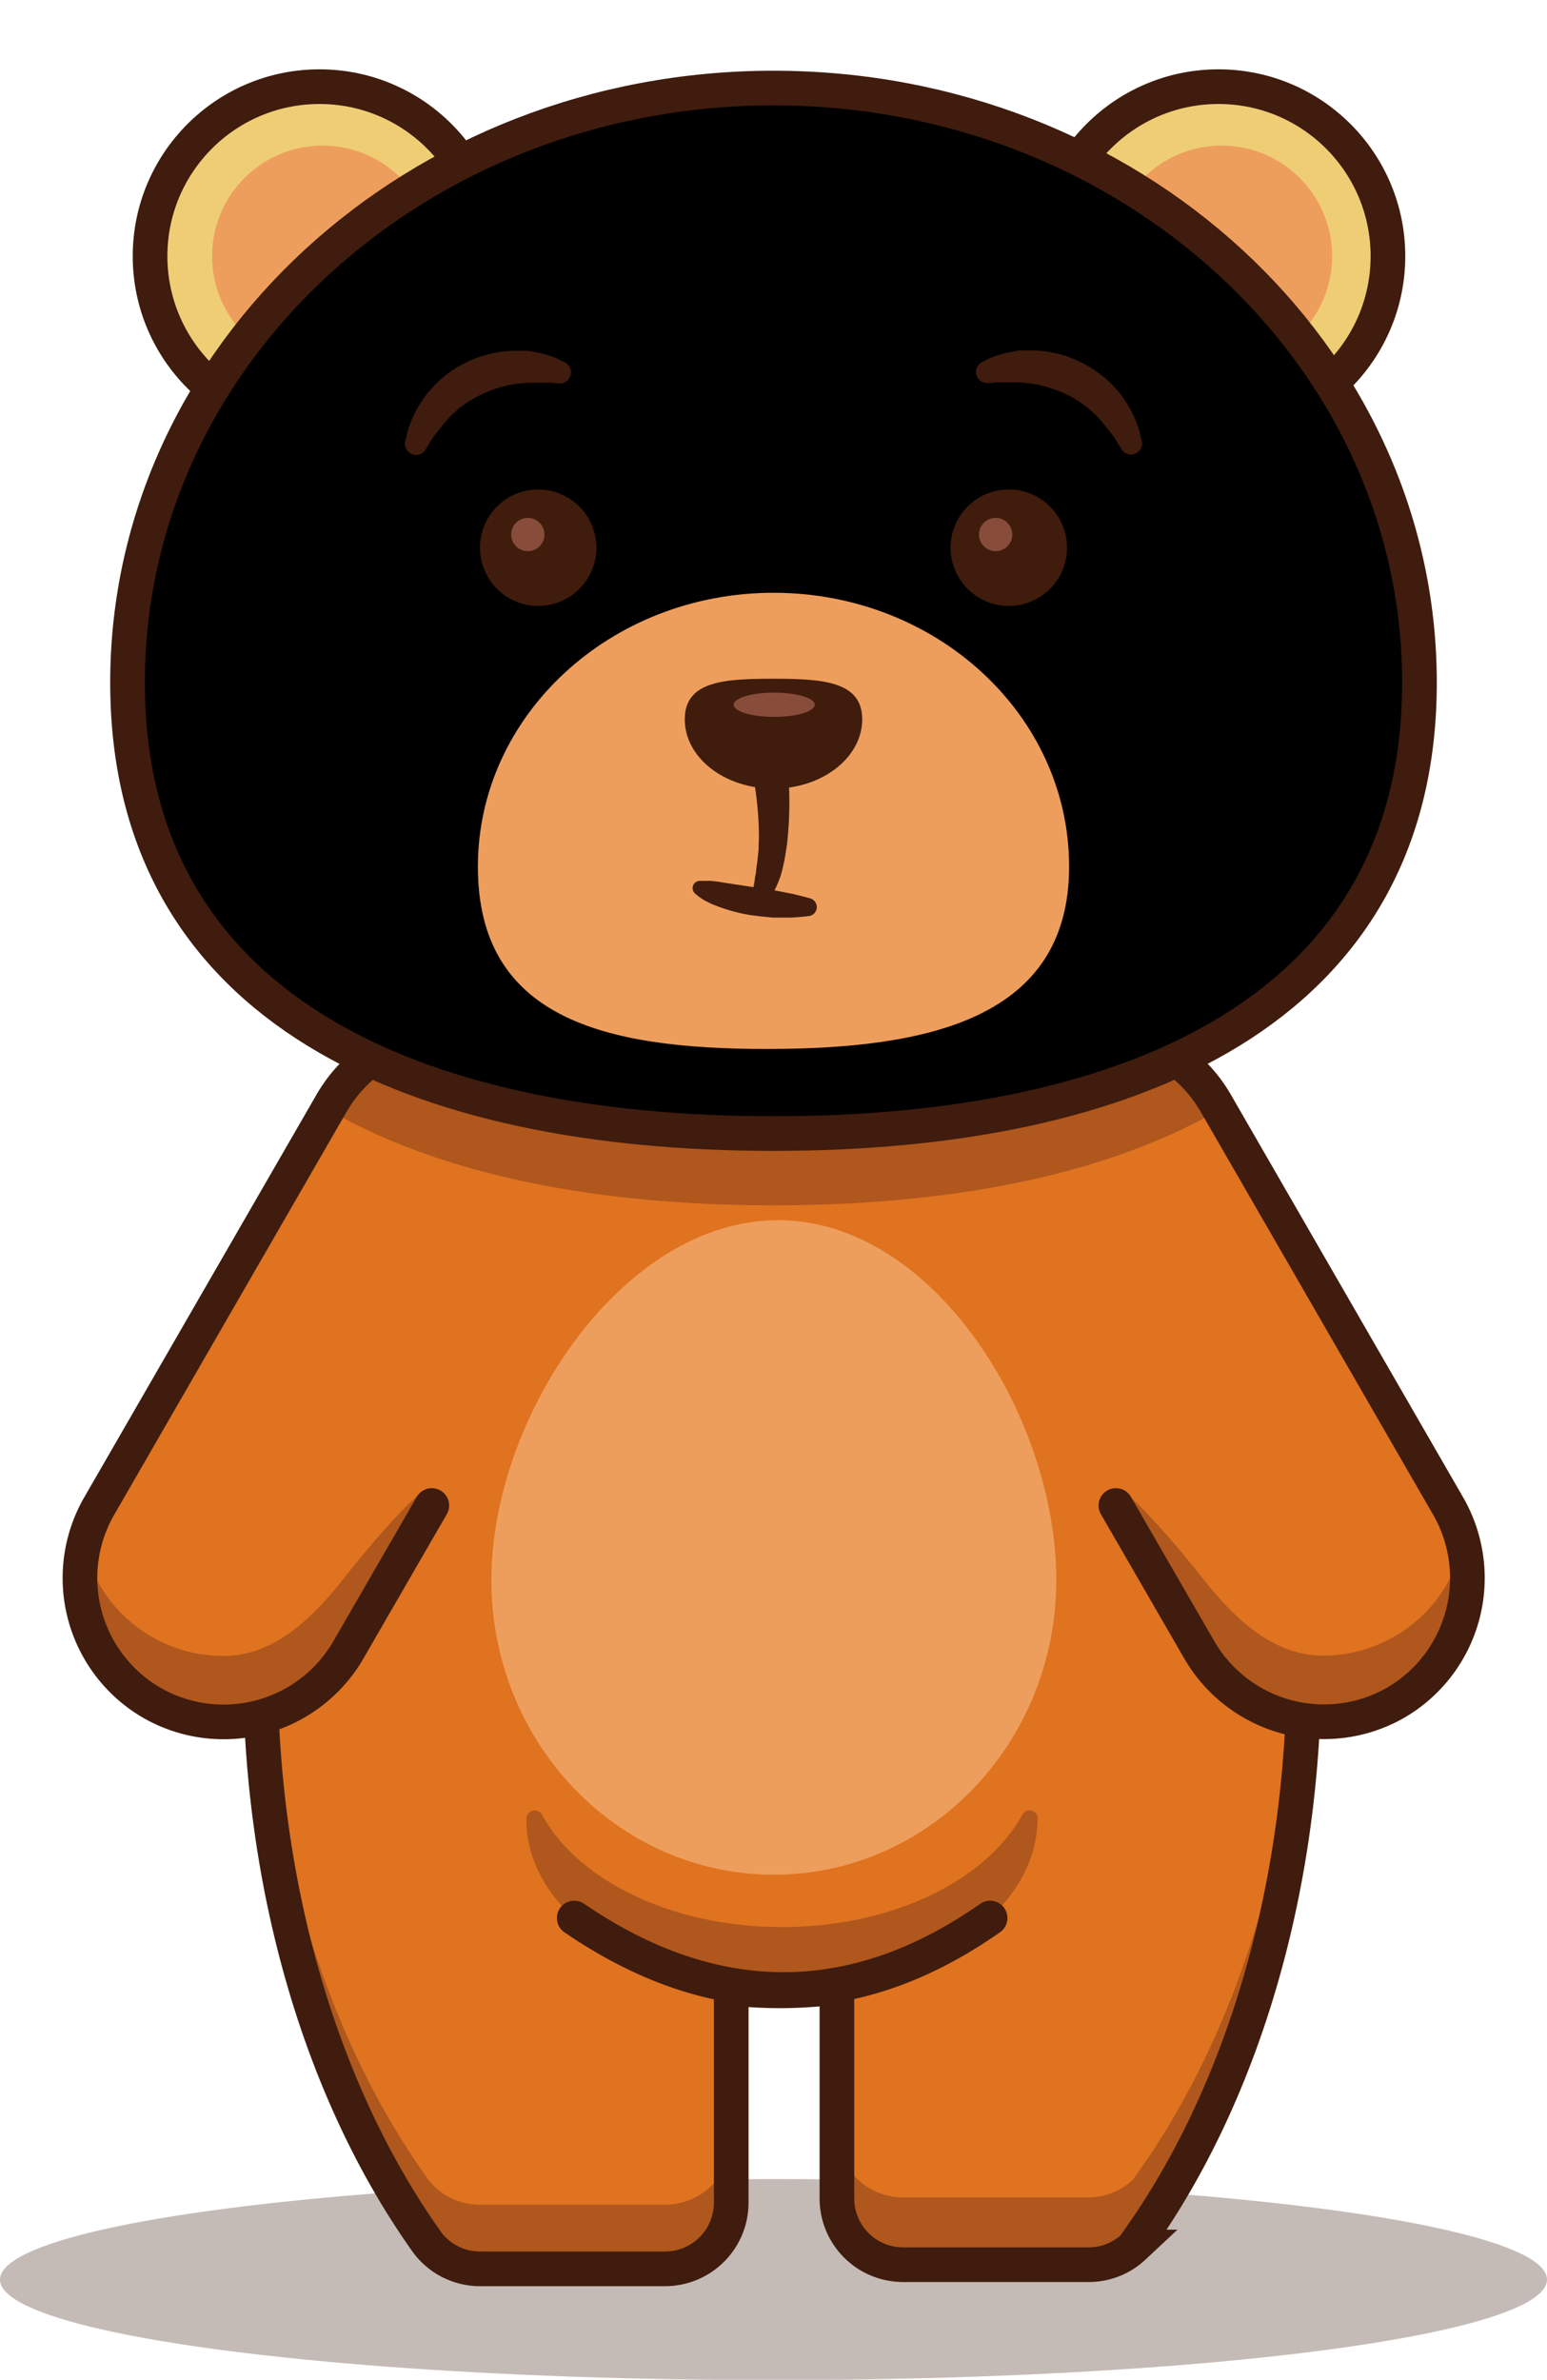  <svg xmlns="http://www.w3.org/2000/svg" viewBox="0 -20 446.4 686.5">
    <title>Curious Bear</title>
    <g id="bear">
          <ellipse cx="223.2" cy="637.6" rx="223.2" ry="29" fill="#3F1C0C" opacity="0.3"/>
          <g id="body">
            <path d="M376.3,460.3c0,63.2-17.1,120.3-44.7,161.4h0l-4.5,6.5a18.9,18.9,0,0,1-13,5.1H260.5a19.1,19.1,0,0,1-19-19V553.2a124.2,124.2,0,0,1-30.5.3v62a19.1,19.1,0,0,1-19,19H138.5a19,19,0,0,1-15.2-7.6l-0.5-.7C93.4,584.6,75.1,525.7,75.1,460.3c0-125.3,67.4-226.9,150.6-226.9S376.3,335,376.3,460.3Z" fill="#e07320"/>
            <path d="M211,596.9v18.4a19.1,19.1,0,0,1-19,19H138.5a19,19,0,0,1-15.2-7.7l-0.5-.7C93.4,584.6,75.1,525.7,75.1,460.3q0-4.6.1-9.2c1.6,61.6,19.6,117,47.5,156.4l0.5,0.8a19,19,0,0,0,15.2,7.7H192A19.1,19.1,0,0,0,211,596.9Z" fill="#af571d"/>
            <path d="M376.3,459.3c0,63.1-17.1,120.3-44.7,161.4h0l-4.5,6.5a18.9,18.9,0,0,1-13,5.2H260.5a19.1,19.1,0,0,1-19-19V594.9a19.1,19.1,0,0,0,19,19H314a18.9,18.9,0,0,0,13-5.2l4.5-6.5h0c26.3-39.1,43-92.7,44.6-152.2Q376.3,454.7,376.3,459.3Z" fill="#af571d"/>
            <path id="body-stroke" d="M376.3,460.3c0,63.2-17.1,120.3-44.7,161.4h0l-4.5,6.5a18.9,18.9,0,0,1-13,5.1H260.5a19.1,19.1,0,0,1-19-19V553.2a124.2,124.2,0,0,1-30.5.3v62a19.1,19.1,0,0,1-19,19H138.5a19,19,0,0,1-15.2-7.6l-0.5-.7C93.4,584.6,75.1,525.7,75.1,460.3c0-125.3,67.4-226.9,150.6-226.9S376.3,335,376.3,460.3Z" fill="none" stroke="#3f1c0d" stroke-miterlimit="10" stroke-width="10"/>
            <path id="arm-right" d="M294.1,283h0a41.6,41.6,0,0,1,56.7,15.2l67.1,116.3a41.6,41.6,0,0,1-15.2,56.7h0A41.6,41.6,0,0,1,346.1,456L322,414.3Z" fill="#e07320"/>
            <path id="arm-right-shadow" d="M325,410.8s15.1,34.1,20.8,45.2c7,13.6,21.7,20.7,36,20.7a41.1,41.1,0,0,0,20.6-5.5A41.6,41.6,0,0,0,422,425.6a41.3,41.3,0,0,1-40.2,32c-14.4,0-25.5-10.5-35-22.6C332.9,417.4,325,410.8,325,410.8Z" fill="#af571d"/>
            <path id="arm-left" d="M152.4,283h0a41.6,41.6,0,0,0-56.7,15.2L28.6,414.5a41.6,41.6,0,0,0,15.2,56.7h0A41.6,41.6,0,0,0,100.5,456l25.5-42.1Z" fill="#e07320"/>
            <path id="arm-left-shadow" d="M121.2,410.8s-15.1,34.1-20.8,45.2c-7,13.6-21.7,20.7-36,20.7a41.1,41.1,0,0,1-20.6-5.5,41.6,41.6,0,0,1-19.6-45.5,41.3,41.3,0,0,0,40.2,32c14.4,0,25.5-10.5,35-22.6C113.3,417.4,121.2,410.8,121.2,410.8Z" fill="#af571d"/>
            <path id="neck-shadow" d="M351.9,300.1c-33.4,19.3-78.7,27.6-128.6,27.6s-95.2-8.3-128.6-27.6l1.1-1.9a41.6,41.6,0,0,1,40.4-20.5c25-27.9,56-44.4,89.5-44.4s64.3,16.4,89.3,44.1a41.6,41.6,0,0,1,35.9,20.7Z" fill="#af571d"/>
            <path id="arm-right-stroke" d="M294.1,283h0a41.6,41.6,0,0,1,56.7,15.2l67.1,116.3a41.6,41.6,0,0,1-15.2,56.7h0A41.6,41.6,0,0,1,346.1,456L322,414.3" fill="none" stroke="#3f1c0d" stroke-linecap="round" stroke-miterlimit="10" stroke-width="10"/>
            <path id="arm-left-stroke" d="M152.4,283h0a41.6,41.6,0,0,0-56.7,15.2L28.6,414.5a41.6,41.6,0,0,0,15.2,56.7h0A41.6,41.6,0,0,0,100.5,456l24.1-41.7" fill="none" stroke="#3f1c0d" stroke-linecap="round" stroke-miterlimit="10" stroke-width="10"/>
            <path id="belly" d="M304.8,435.8c0,46.9-36.5,85-81.5,85s-81.5-38-81.5-85S179.5,332,224.5,332,304.8,388.9,304.8,435.8Z" fill="#ee9e5c"/>
            <path d="M299.4,504.7a33,33,0,0,1-.4,4.9c-3.7,24.9-35.1,44.4-73.4,44.4s-69.8-19.5-73.4-44.5a32.7,32.7,0,0,1-.3-4.8h0a2.4,2.4,0,0,1,4.5-1.2c10.3,18.9,37.4,32.4,69.3,32.4s58.9-13.5,69.3-32.4a2.4,2.4,0,0,1,4.5,1.2h0Z" fill="#af571d"/>
            <path d="M165.7,533.3c39.9,27.3,80.5,27.7,120,0" fill="none" stroke="#3f1c0d" stroke-linecap="round" stroke-miterlimit="10" stroke-width="10"/>
          </g>
          <g id="head" class="head">
            <g id="ears" class="ears">
              <g>
                <circle cx="92.2" cy="53.9" r="48.9" fill="#EFCD75" stroke="#3f1c0d" stroke-miterlimit="10" stroke-width="10"/>
                <circle cx="93.1" cy="53.9" r="31.9" fill="#ee9e5c"/>
              </g>
              <g>
                <circle cx="351.6" cy="53.9" r="48.9" fill="#EFCD75" stroke="#3f1c0d" stroke-miterlimit="10" stroke-width="10"/>
                <circle cx="352.5" cy="53.9" r="31.9" fill="#ee9e5c"/>
              </g>
            </g>
            <path d="M409.6,176.9c0,94.7-83.5,130.1-186.4,130.1S36.8,271.6,36.8,176.9,120.3,5.4,223.2,5.4,409.6,82.2,409.6,176.9Z" fill="#"/>
            <path id="head-stroke" d="M409.6,176.9c0,94.7-83.5,130.1-186.4,130.1S36.8,271.6,36.8,176.9,120.3,5.4,223.2,5.4,409.6,82.2,409.6,176.9Z" fill="none" stroke="#3f1c0d" stroke-miterlimit="10" stroke-width="10"/>
            <g id="eyes" class="eyes">
              <circle cx="291.1" cy="138" r="16.8" fill="#3f1c0c"/>
              <circle cx="287.3" cy="134.2" r="4.8" fill="#884d3a"/>
              <circle cx="155.3" cy="138" r="16.8" fill="#3f1c0c"/>
              <circle cx="152.3" cy="134.2" r="4.8" fill="#884d3a"/>
              <path d="M117.1,106.7l0.5-2.2,0.3-1.1,0.6-1.5a23.6,23.6,0,0,1,1.6-3.5l1.1-1.9,1.3-1.9,0.7-1,0.8-.9,1.7-1.9a33.4,33.4,0,0,1,14.1-8.3,36.2,36.2,0,0,1,5.3-1.1l2.6-.2h4.8l2.1,0.4,1.9,0.4,1.7,0.5,1.5,0.5,1.2,0.5,2.2,1.1a3.2,3.2,0,0,1-1.7,6h-0.4l-2-.2h-6.9l-1.7.2h-0.9l-0.9.2-1.9.3c-1.3.4-2.6,0.6-3.8,1.1a40.3,40.3,0,0,0-3.8,1.5,39.5,39.5,0,0,0-6.9,4.3l-1.4,1.3-0.7.6-0.6.7-1.2,1.3-1,1.3-1,1.2-0.8,1.1-0.7.9-0.6,1-1.2,1.9A3.2,3.2,0,0,1,117.1,106.7Z" fill="#3f1c0d"/>
              <path d="M323.4,109.2l-1.2-1.9-0.6-1-0.7-.9-0.8-1.1-1-1.2-1-1.3-1.2-1.3-0.6-.7-0.7-.6-1.4-1.3a31.6,31.6,0,0,0-10.7-5.8c-1.3-.5-2.6-0.7-3.8-1.1l-1.9-.3-0.9-.2h-0.9l-1.7-.2h-6.9l-2,.2h-0.4a3.2,3.2,0,0,1-1.7-6l2.2-1.1,1.2-.5,1.5-.5,1.7-.5,1.9-.4,2.1-.4h4.8l2.6,0.2a36.2,36.2,0,0,1,5.3,1.1,35.1,35.1,0,0,1,14.1,8.3l1.7,1.9,0.8,0.9,0.7,1,1.3,1.9,1.1,1.9a23.6,23.6,0,0,1,1.6,3.5l0.6,1.5,0.3,1.1,0.5,2.2A3.2,3.2,0,0,1,323.4,109.2Z" fill="#3f1c0d"/>
            </g>
            <g >
              <path class="snout" d="M308.5,230c0,43.6-40.2,52.6-87.3,52.6s-83.3-9-83.3-52.6,38.2-79,85.3-79S308.5,186.3,308.5,230Z" fill="#ee9e5c"/>
              <g class="nose">
                <path d="M197.6,187.5c0-11.1,11.5-11.7,25.6-11.7s25.6,0.7,25.6,11.7-11.5,20-25.6,20S197.6,198.6,197.6,187.5Z" fill="#3f1c0c"/>
                <path d="M227.5,201a13.9,13.9,0,0,1,.2,1.7v4.6a109.6,109.6,0,0,1-.4,14.3c-0.1,1.3-.3,2.6-0.5,3.9s-0.4,2.6-.7,3.8a34.2,34.2,0,0,1-.9,3.5,32.6,32.6,0,0,1-1.2,3,23.6,23.6,0,0,1-1.3,2.4l-1.2,1.8-1.2,1.4a2,2,0,0,1-3.5-1.6v-0.2s0.1-.6.3-1.7,0.2-1.1.3-1.8,0.3-1.5.4-2.4,0.1-.9.2-1.3,0.2-.9.2-1.4,0.3-2,.4-3.1,0.3-2.2.3-3.3,0.1-2.3.1-3.5a101.1,101.1,0,0,0-1-13.1q-0.4-2.7-.6-4.3a13.9,13.9,0,0,1-.2-1.7A5,5,0,0,1,227.5,201Z" fill="#3f1c0d"/>
                <path d="M233.7,244.2l-1.4.2-3.8.3H223l-3.1-.3-3.2-.4a46.8,46.8,0,0,1-6.2-1.4,53.2,53.2,0,0,1-5.3-1.9l-2-1-1.5-1-1.2-1a2.1,2.1,0,0,1,1.3-3.6h3.2l2,0.2,2.4,0.4,2.6,0.4L218,236l5.8,0.9,5.1,1,3.6,0.9,1.4,0.4A2.6,2.6,0,0,1,233.7,244.2Z" fill="#3f1c0d"/>
                <ellipse cx="223.4" cy="183.3" rx="11.7" ry="3.5" fill="#884d3a"/>
              </g>
            </g>
          </g>
        </g>
  </svg>